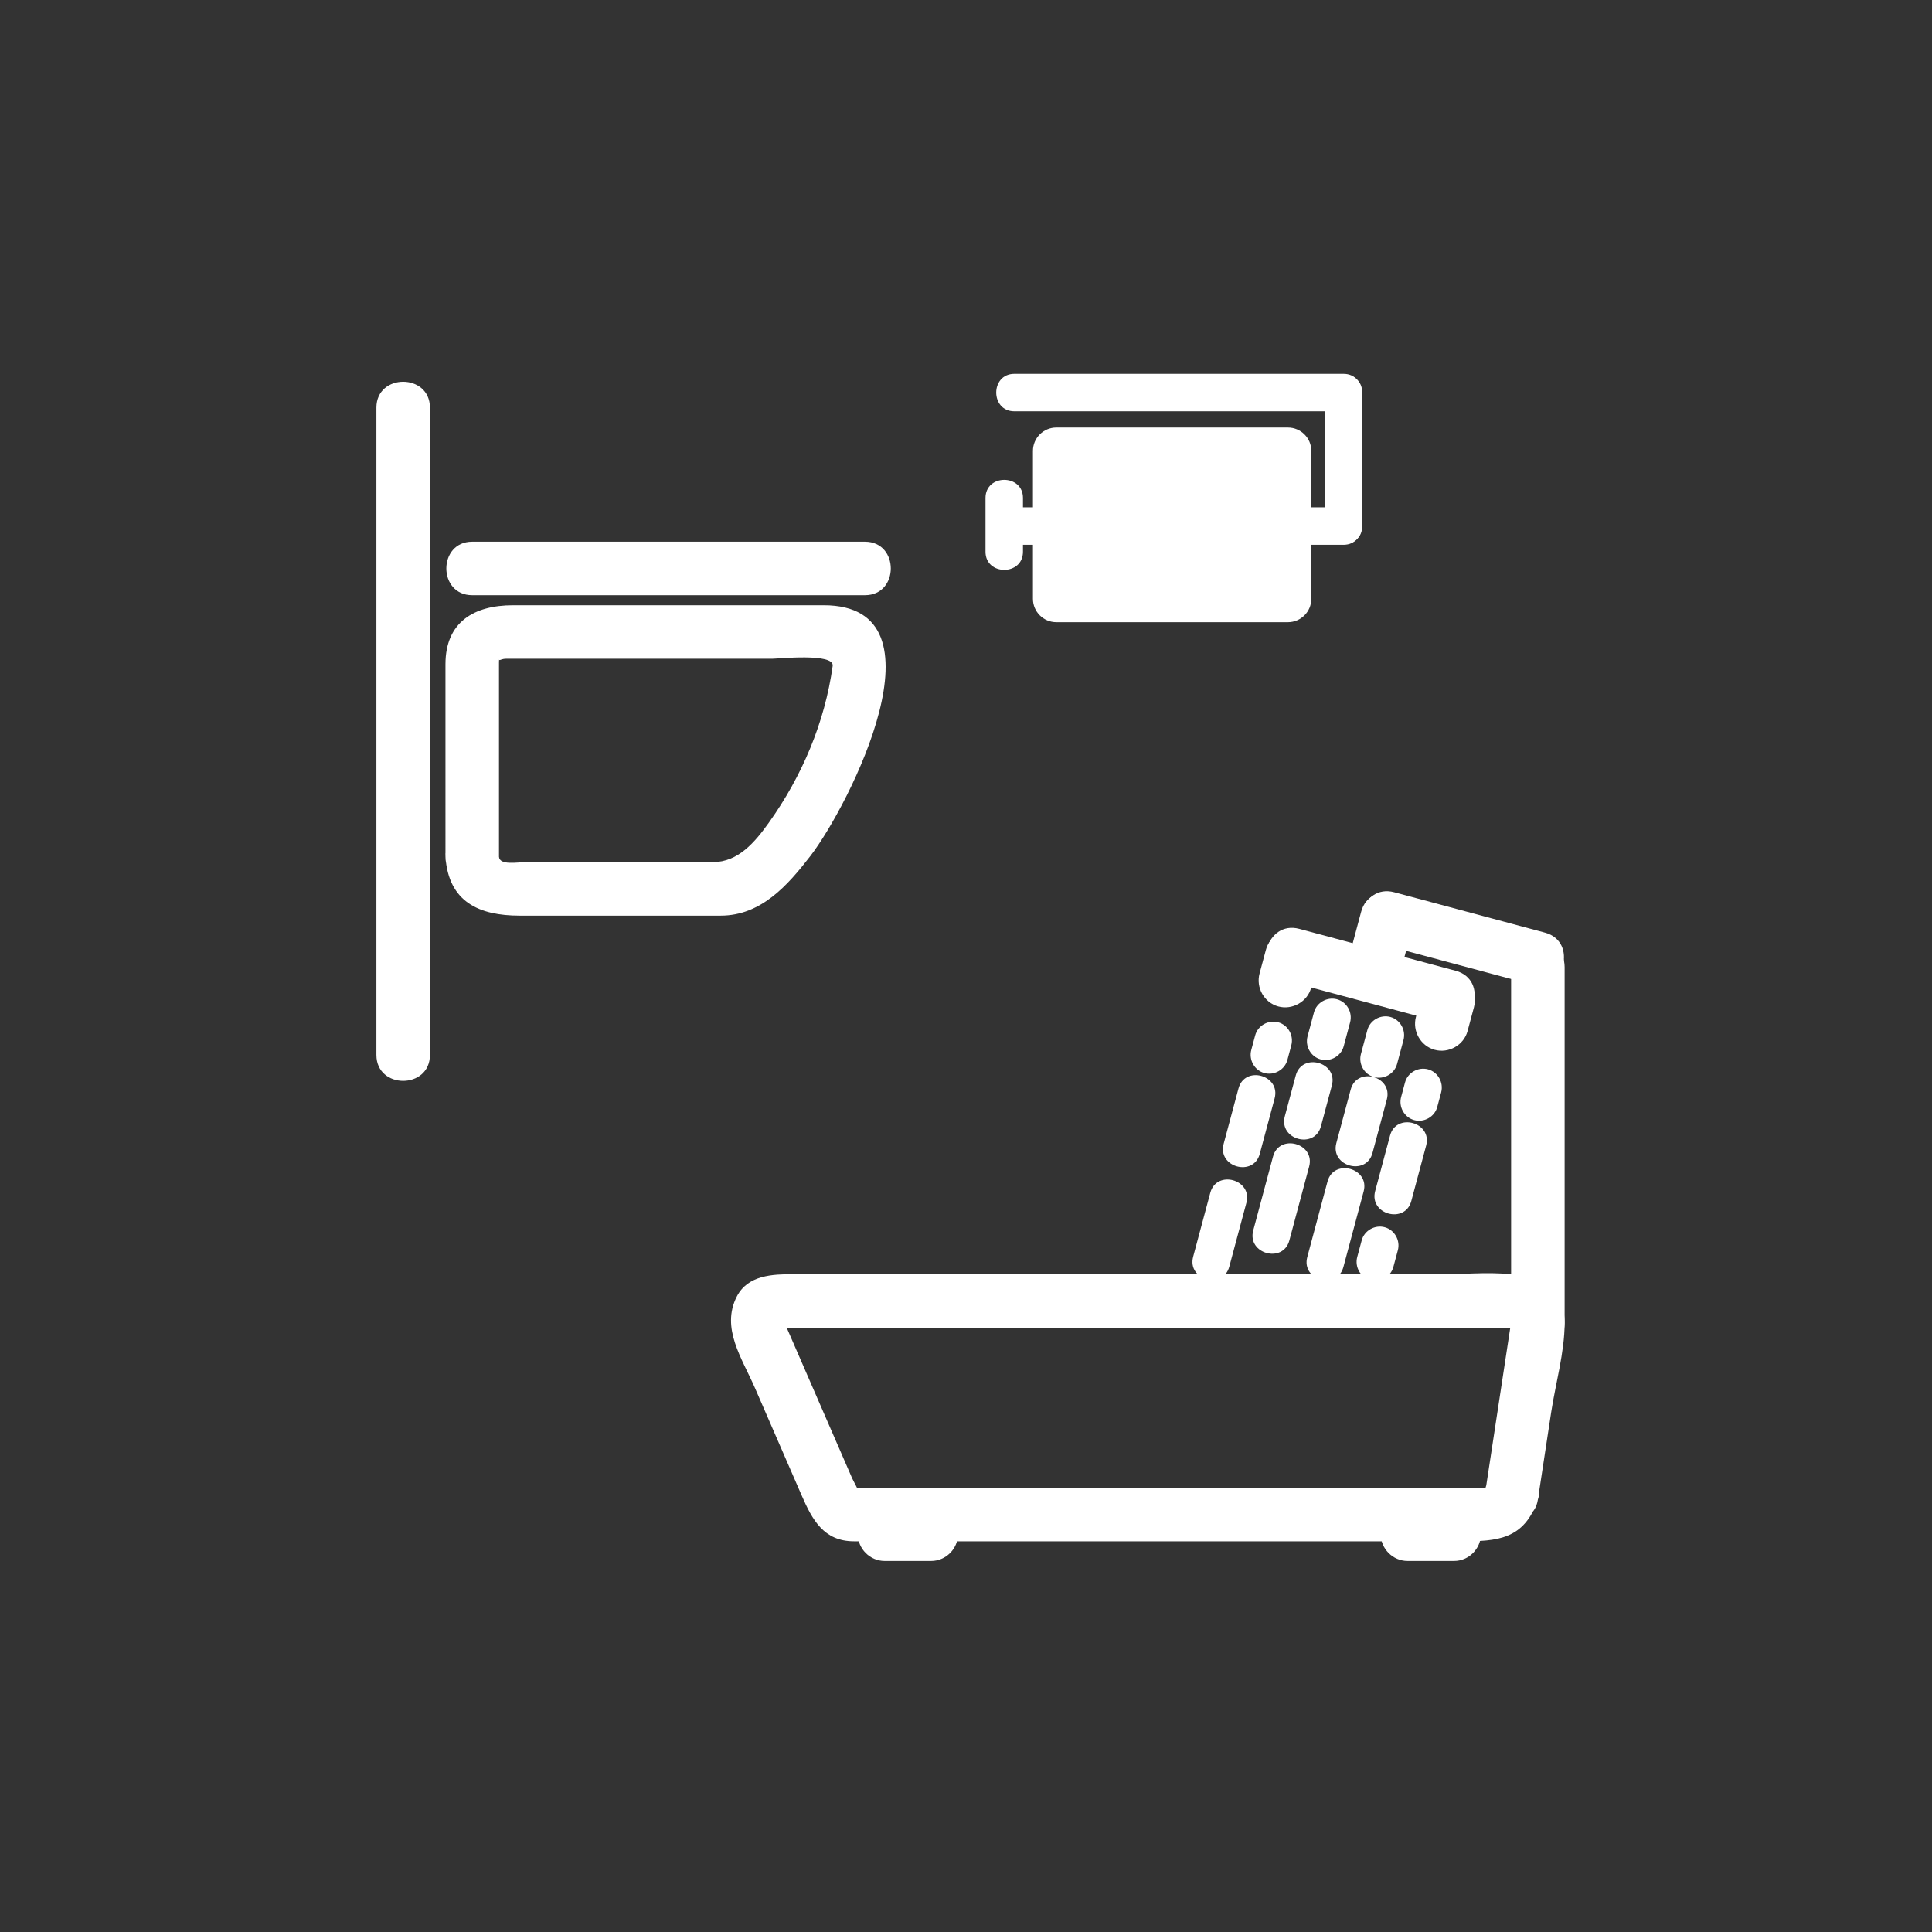 <?xml version="1.0" encoding="iso-8859-1"?>
<!-- Generator: Adobe Illustrator 16.0.0, SVG Export Plug-In . SVG Version: 6.00 Build 0)  -->
<!DOCTYPE svg PUBLIC "-//W3C//DTD SVG 1.1//EN" "http://www.w3.org/Graphics/SVG/1.1/DTD/svg11.dtd">
<svg version="1.1" xmlns="http://www.w3.org/2000/svg" xmlns:xlink="http://www.w3.org/1999/xlink" x="0px" y="0px" width="361px"
	 height="361px" viewBox="0 0 361 361" style="enable-background:new 0 0 361 361;" xml:space="preserve">
<rect x="0" y="0" width="361" height="361" fill="#333333" stroke="none"/>
<g id="scene_x5F_bathroom">
	<g>
		<g>
			<g>
				<path style="fill:#FFFFFF;" d="M257.868,176.366c9.386,2.515,18.771,5.03,28.156,7.544c6.237,1.672,8.881-7.975,2.658-9.643
					c-9.386-2.515-18.771-5.03-28.156-7.544C254.289,165.052,251.646,174.698,257.868,176.366L257.868,176.366z"/>
			</g>
		</g>
		<g>
			<g>
				<path style="fill:#FFFFFF;" d="M254.335,170.367c-0.832,3.107-1.665,6.214-2.497,9.321c-1.671,6.237,7.976,8.881,9.643,2.658
					c0.832-3.107,1.665-6.214,2.497-9.321C265.648,166.788,256.002,164.144,254.335,170.367L254.335,170.367z"/>
			</g>
		</g>
		<g>
			<g>
				<path style="fill:#FFFFFF;" d="M240.126,183.205c9.741,2.61,19.481,5.22,29.223,7.83c6.237,1.672,8.881-7.976,2.658-9.643
					c-9.741-2.61-19.481-5.22-29.223-7.83C236.547,171.891,233.903,181.538,240.126,183.205L240.126,183.205z"/>
			</g>
		</g>
		<g>
			<g>
				<path style="fill:#FFFFFF;" d="M236.54,177.472c-0.396,1.477-0.792,2.954-1.188,4.431c-0.705,2.631,0.853,5.425,3.492,6.15
					c2.613,0.719,5.445-0.861,6.15-3.492c0.396-1.477,0.792-2.954,1.188-4.431c0.705-2.631-0.853-5.424-3.492-6.15
					C240.077,173.261,237.245,174.841,236.54,177.472L236.54,177.472z"/>
			</g>
		</g>
		<g>
			<g>
				<path style="fill:#FFFFFF;" d="M265.763,185.573c-0.396,1.478-0.792,2.954-1.188,4.432c-0.705,2.631,0.853,5.425,3.492,6.15
					c2.613,0.719,5.445-0.861,6.15-3.492c0.396-1.478,0.792-2.954,1.188-4.432c0.705-2.631-0.853-5.425-3.492-6.15
					C269.3,181.362,266.468,182.942,265.763,185.573L265.763,185.573z"/>
			</g>
		</g>
		<g>
			<g>
				<path style="fill:#FFFFFF;" d="M252.381,203.585c-0.893,3.331-1.784,6.662-2.677,9.992c-1.17,4.366,5.583,6.217,6.75,1.861
					c0.893-3.331,1.784-6.662,2.677-9.992C260.301,201.08,253.548,199.229,252.381,203.585L252.381,203.585z"/>
			</g>
		</g>
		<g>
			<g>
				<path style="fill:#FFFFFF;" d="M242.114,200.96c-0.681,2.541-1.361,5.081-2.042,7.621c-1.17,4.366,5.583,6.217,6.75,1.861
					c0.681-2.541,1.361-5.081,2.042-7.621C250.034,198.455,243.281,196.604,242.114,200.96L242.114,200.96z"/>
			</g>
		</g>
		<g>
			<g>
				<path style="fill:#FFFFFF;" d="M237.866,216.116c-1.232,4.602-2.464,9.202-3.696,13.803c-1.169,4.366,5.583,6.218,6.75,1.861
					c1.232-4.602,2.464-9.202,3.696-13.803C245.785,213.611,239.033,211.76,237.866,216.116L237.866,216.116z"/>
			</g>
		</g>
		<g>
			<g>
				<path style="fill:#FFFFFF;" d="M248.053,220.759c-1.261,4.708-2.522,9.415-3.783,14.122c-1.17,4.366,5.583,6.217,6.75,1.861
					c1.261-4.708,2.522-9.415,3.783-14.122C255.973,218.254,249.22,216.403,248.053,220.759L248.053,220.759z"/>
			</g>
		</g>
		<g>
			<g>
				<path style="fill:#FFFFFF;" d="M259.732,212.185c-0.926,3.456-1.851,6.912-2.776,10.367c-1.169,4.366,5.583,6.218,6.75,1.861
					c0.926-3.456,1.851-6.912,2.776-10.367C267.651,209.68,260.899,207.828,259.732,212.185L259.732,212.185z"/>
			</g>
		</g>
		<g>
			<g>
				<path style="fill:#FFFFFF;" d="M254.441,231.755c-0.279,1.042-0.559,2.084-0.838,3.126c-0.493,1.842,0.597,3.798,2.444,4.306
					c1.829,0.503,3.812-0.603,4.306-2.444c0.279-1.042,0.559-2.084,0.838-3.126c0.493-1.842-0.597-3.798-2.444-4.306
					C256.918,228.808,254.936,229.913,254.441,231.755L254.441,231.755z"/>
			</g>
		</g>
		<g>
			<g>
				<path style="fill:#FFFFFF;" d="M231.418,203.376c-0.926,3.455-1.852,6.91-2.777,10.365c-1.17,4.366,5.583,6.217,6.75,1.861
					c0.926-3.455,1.852-6.91,2.777-10.365C239.338,200.871,232.585,199.021,231.418,203.376L231.418,203.376z"/>
			</g>
		</g>
		<g>
			<g>
				<path style="fill:#FFFFFF;" d="M226.146,222.875c-1.066,3.979-2.133,7.959-3.199,11.938c-1.17,4.366,5.583,6.217,6.75,1.861
					c1.066-3.979,2.133-7.959,3.199-11.938C234.066,220.37,227.313,218.52,226.146,222.875L226.146,222.875z"/>
			</g>
		</g>
		<g>
			<g>
				<path style="fill:#FFFFFF;" d="M255.495,192.467c-0.4,1.495-0.801,2.99-1.201,4.484c-0.493,1.842,0.597,3.798,2.444,4.306
					c1.829,0.503,3.813-0.603,4.306-2.444c0.4-1.495,0.801-2.99,1.201-4.484c0.493-1.842-0.597-3.798-2.444-4.306
					C257.972,189.52,255.988,190.625,255.495,192.467L255.495,192.467z"/>
			</g>
		</g>
		<g>
			<g>
				<path style="fill:#FFFFFF;" d="M245.521,189.16c-0.4,1.495-0.801,2.989-1.201,4.483c-0.493,1.842,0.597,3.798,2.444,4.306
					c1.829,0.503,3.813-0.603,4.306-2.444c0.4-1.495,0.801-2.989,1.201-4.483c0.493-1.842-0.597-3.798-2.444-4.306
					C247.998,186.213,246.015,187.318,245.521,189.16L245.521,189.16z"/>
			</g>
		</g>
		<g>
			<g>
				<path style="fill:#FFFFFF;" d="M262.535,202.253c-0.244,0.912-0.488,1.823-0.732,2.734c-0.493,1.842,0.597,3.798,2.444,4.306
					c1.829,0.503,3.813-0.603,4.306-2.444c0.244-0.912,0.488-1.823,0.732-2.734c0.493-1.842-0.597-3.798-2.444-4.306
					C265.012,199.306,263.028,200.411,262.535,202.253L262.535,202.253z"/>
			</g>
		</g>
		<g>
			<g>
				<path style="fill:#FFFFFF;" d="M234.535,193.459c-0.244,0.911-0.487,1.822-0.731,2.733c-0.493,1.842,0.597,3.797,2.444,4.306
					c1.829,0.503,3.813-0.603,4.306-2.444c0.244-0.911,0.487-1.822,0.731-2.733c0.493-1.842-0.597-3.797-2.444-4.306
					C237.012,190.512,235.028,191.617,234.535,193.459L234.535,193.459z"/>
			</g>
		</g>
		<g>
			<g>
				<path style="fill:#FFFFFF;" d="M165.287,291.667c2.905,0,5.811,0,8.716,0c2.726,0,5-2.274,5-5s-2.274-5-5-5
					c-2.905,0-5.811,0-8.716,0c-2.726,0-5,2.274-5,5S162.562,291.667,165.287,291.667L165.287,291.667z"/>
			</g>
		</g>
		<g>
			<g>
				<path style="fill:#FFFFFF;" d="M262.994,291.667c2.905,0,5.81,0,8.715,0c2.726,0,5-2.274,5-5s-2.274-5-5-5
					c-2.905,0-5.81,0-8.715,0c-2.726,0-5,2.274-5,5S260.269,291.667,262.994,291.667L262.994,291.667z"/>
			</g>
		</g>
		<g>
			<g>
				<path style="fill:#FFFFFF;" d="M277.716,277.54c-0.833,2.459,0.473,0.457,0.552,0.457c-0.297,0-0.594,0-0.891,0
					c-1.429,0-2.856,0-4.285,0c-5.196,0-10.394,0-15.591,0c-15.563,0-31.125,0-46.688,0c-13.925,0-27.85,0-41.775,0
					c-3.15,0-6.3,0-9.45,0c-0.172,0-0.345,0-0.517,0c1.32,0,1.716,1.4,0.804-0.51c-0.254-0.531-0.457-0.829-0.652-1.278
					c-0.905-2.082-1.81-4.164-2.715-6.245c-3.662-8.424-7.325-16.848-10.987-25.271c0.168,1.284,0.336,2.568,0.504,3.853
					c0.091-0.57-1.26-0.458,0.61-0.458c1.405,0,2.809,0,4.214,0c4.903,0,9.805,0,14.708,0c15.074,0,30.149,0,45.223,0
					c24.005,0,48.009,0,72.014,0c0.602,0-0.035-3.694-0.529-0.447c-0.543,3.568-1.086,7.137-1.629,10.705
					C279.663,264.744,278.689,271.142,277.716,277.54c-0.96,6.306,8.675,9.017,9.643,2.658c0.827-5.437,1.654-10.874,2.482-16.311
					c0.814-5.354,2.513-11.231,2.513-16.671c0-11.428-14.512-9.129-21.941-9.129c-30.077,0-60.154,0-90.231,0
					c-10.645,0-21.289,0-31.934,0c-3.873,0-8.508,0.147-10.57,4.167c-3.024,5.896,0.981,11.562,3.379,17.075
					c2.905,6.682,5.81,13.363,8.715,20.046c1.992,4.58,4.133,8.621,9.817,8.621c9.268,0,18.536,0,27.804,0
					c21.191,0,42.383,0,63.574,0c7.375,0,14.75,0,22.125,0c6.583,0,11.712-0.259,14.267-7.799
					C289.434,274.073,279.773,271.467,277.716,277.54z"/>
			</g>
		</g>
		<g>
			<g>
				<path style="fill:#FFFFFF;" d="M282.354,180.709c0,22.169,0,44.338,0,66.507c0,6.448,10,6.448,10,0c0-22.169,0-44.338,0-66.507
					C292.354,174.261,282.354,174.261,282.354,180.709L282.354,180.709z"/>
			</g>
		</g>
	</g>
	<g>
		<g>
			<path style="fill:#FFFFFF;" d="M83.237,160.091c0.584,8.473,6.323,11,13.859,11c7.264,0,14.527,0,21.791,0
				c5.256,0,10.512,0,15.769,0c7.547,0,12.535-5.66,16.767-11.147c7.24-9.388,26.225-46.853,2.511-46.853
				c-13.26,0-26.521,0-39.781,0c-6.102,0-12.205,0-18.307,0c-7.258,0-12.609,3.125-12.609,11.037
				C83.237,136.115,83.237,148.103,83.237,160.091c0,6.449,10,6.449,10,0c0-11.812,0-23.625,0-35.437
				c0-0.666-0.03-1.335,0.101-1.992c-0.239,1.199,0.055,0.428,1.19,0.428c1.735,0,3.47,0,5.205,0c7.074,0,14.147,0,21.221,0
				c7.776,0,15.552,0,23.329,0c1.09,0,11.643-1.109,11.304,1.337c-1.463,10.57-5.728,20.601-11.901,29.259
				c-2.596,3.641-5.734,7.404-10.475,7.404c-7.741,0-15.481,0-23.222,0c-3.905,0-7.81,0-11.715,0c-1.559,0-4.922,0.659-5.037-1
				C92.796,153.694,82.793,153.651,83.237,160.091z"/>
		</g>
	</g>
	<g>
		<g>
			<path style="fill:#FFFFFF;" d="M88.237,111.216c24.458,0,48.917,0,73.375,0c6.449,0,6.449-10,0-10c-24.458,0-48.917,0-73.375,0
				C81.789,101.216,81.789,111.216,88.237,111.216L88.237,111.216z"/>
		</g>
	</g>
	<g>
		<path style="fill:#FFFFFF;" d="M245.023,111.889c0,2.413-1.956,4.369-4.369,4.369h-43.277c-2.412,0-4.369-1.956-4.369-4.369
			V84.254c0-2.413,1.957-4.37,4.369-4.37h43.277c2.413,0,4.369,1.957,4.369,4.37V111.889z"/>
		<g>
			<g>
				<path style="fill:#FFFFFF;" d="M189.18,101.796c20.619,0,41.238,0,61.857,0c4.514,0,4.514-7,0-7c-20.619,0-41.238,0-61.857,0
					C184.666,94.796,184.666,101.796,189.18,101.796L189.18,101.796z"/>
			</g>
		</g>
		<g>
			<g>
				<path style="fill:#FFFFFF;" d="M184.145,93.048c0,3.349,0,6.697,0,10.046c0,4.514,7,4.514,7,0c0-3.349,0-6.697,0-10.046
					C191.145,88.534,184.145,88.534,184.145,93.048L184.145,93.048z"/>
			</g>
		</g>
		<g>
			<g>
				<path style="fill:#FFFFFF;" d="M189.533,76.851c20.501,0,41.003,0,61.504,0c4.514,0,4.514-7,0-7c-20.501,0-41.003,0-61.504,0
					C185.02,69.851,185.02,76.851,189.533,76.851L189.533,76.851z"/>
			</g>
		</g>
		<g>
			<g>
				<path style="fill:#FFFFFF;" d="M254.537,98.296c0-8.315,0-16.63,0-24.946c0-4.514-7-4.514-7,0c0,8.315,0,16.63,0,24.946
					C247.537,102.811,254.537,102.811,254.537,98.296L254.537,98.296z"/>
			</g>
		</g>
	</g>
	<g>
		<g>
			<path style="fill:#FFFFFF;" d="M80.333,197.123c0-40.319,0-80.637,0-120.956c0-6.449-10-6.449-10,0c0,40.319,0,80.637,0,120.956
				C70.333,203.571,80.333,203.571,80.333,197.123L80.333,197.123z"/>
		</g>
	</g>
</g>
<g id="Ebene_1">
</g>
</svg>
